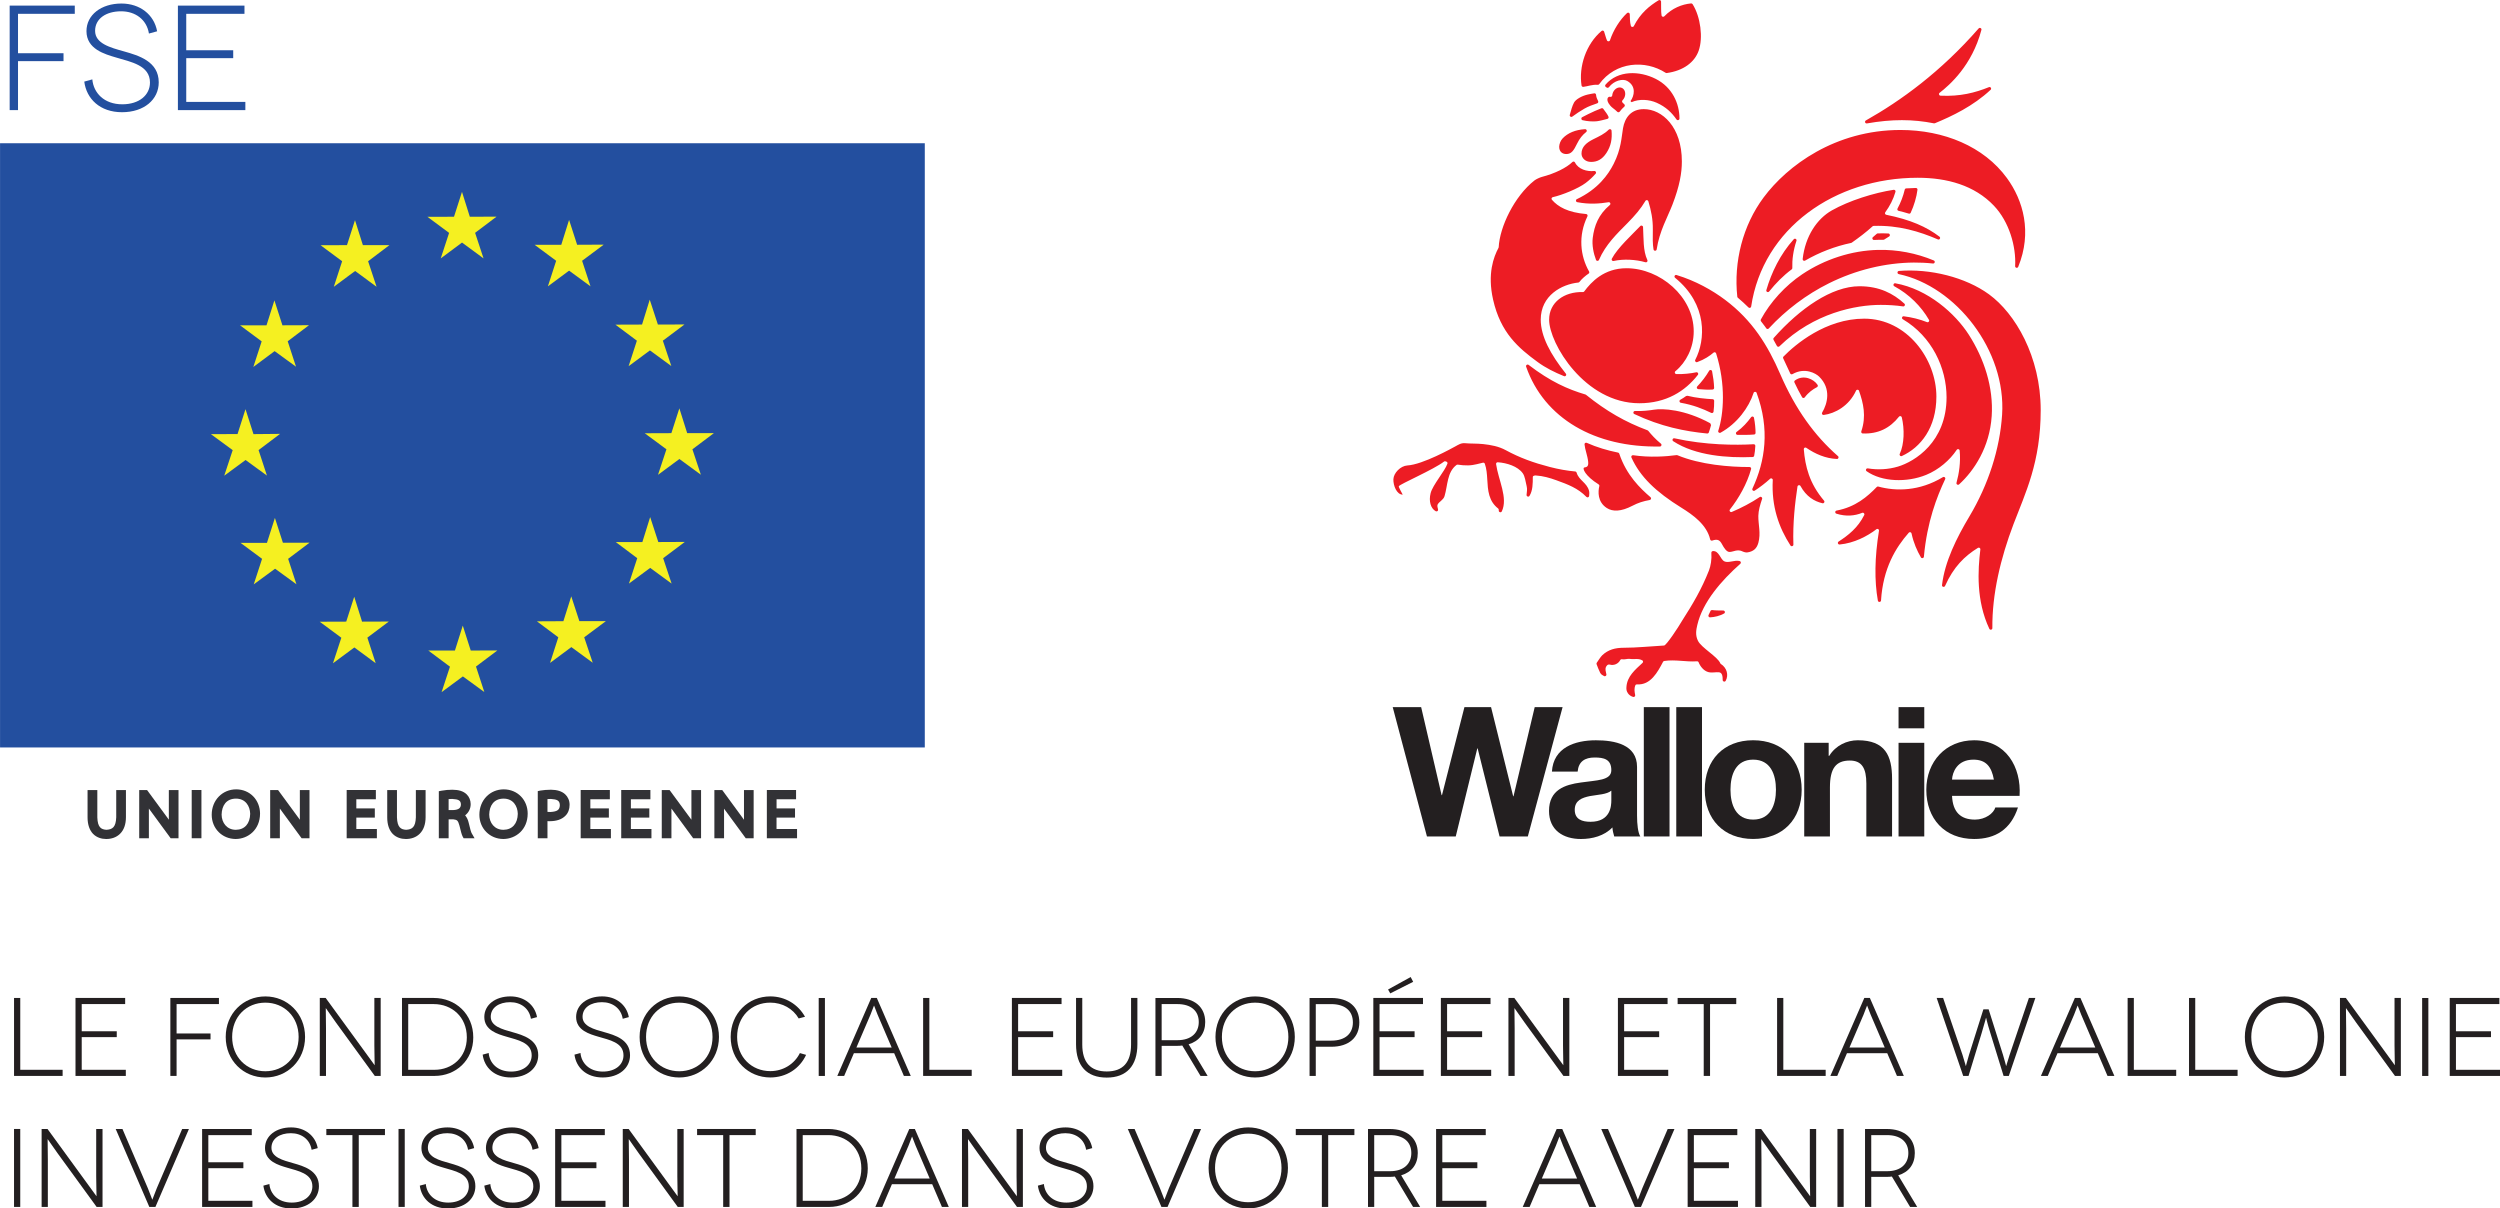 <?xml version="1.0" encoding="UTF-8"?>
<svg width="596.89" height="288.53" version="1.1" viewBox="0 0 596.89 288.53" xmlns="http://www.w3.org/2000/svg">
  <g transform="translate(-103.61 -131.68)" stroke-width=".133">
    <path d="m324.41 310.14h-220.79v-144.26h220.79v144.26" fill="#234f9f"/>
    <g fill="#f5f021">
      <path d="m215.78 183.43 6.383-0.021-5.121 3.859 2.015 6.109-5.137-3.784-5.084 3.784 1.999-6.093-5.175-3.837 6.345-0.016 1.907-5.941 1.869 5.941"/>
      <path d="m216 287 6.368-0.024-5.114 3.845 1.992 6.088-5.122-3.732-5.082 3.761 1.997-6.085-5.167-3.853h6.353l1.876-5.95 1.9 5.95"/>
      <path d="m164.13 235.33 6.352-0.061-5.137 3.868 1.999 6.095-5.105-3.724-5.092 3.753 2.021-6.109-5.197-3.815 6.352-0.021 1.9-5.942 1.908 5.957"/>
      <path d="m267.68 235.1h6.368l-5.122 3.853 2.021 6.072-5.129-3.755-5.105 3.777 2.013-6.095-5.183-3.829 6.36-0.024 1.908-5.925 1.869 5.925"/>
      <path d="m190.25 190.21 6.345-7e-3 -5.098 3.852 2.021 6.096-5.122-3.771-5.09 3.777 1.991-6.103-5.152-3.821 6.306-0.024 1.916-5.957 1.884 5.957"/>
      <path d="m171.04 209.35 6.345-0.024-5.084 3.837 1.983 6.072-5.105-3.723-5.084 3.784 1.991-6.109-5.167-3.837h6.322l1.884-5.958 1.915 5.958"/>
      <path d="m171.15 261.26 6.36-7e-3 -5.106 3.852 1.984 6.08-5.098-3.724-5.098 3.739 1.991-6.095-5.145-3.813h6.308l1.9-5.95 1.907 5.918"/>
      <path d="m239.48 184.18 1.923 5.942 6.352-0.032-5.167 3.853 2.007 6.101-5.114-3.745-5.061 3.753 1.976-6.109-5.159-3.821h6.383l1.861-5.942"/>
      <path d="m258.74 203.23 1.945 5.942 6.352-0.023-5.167 3.875 2.021 6.049-5.106-3.731-5.092 3.768 1.976-6.087-5.128-3.829 6.36-0.023 1.839-5.942"/>
      <path d="m190.05 280.1 6.391-0.023-5.122 3.845 1.991 6.103-5.098-3.763-5.105 3.777 1.999-6.095-5.16-3.823 6.329-0.023 1.908-5.942 1.869 5.942"/>
      <path d="m258.84 255.14 1.945 5.958 6.329-0.029-5.173 3.883 2.02 6.064-5.113-3.747-5.076 3.747 1.983-6.064-5.129-3.853h6.353l1.861-5.958"/>
      <path d="m240 274.06 1.937 5.92h6.33l-5.176 3.86 2.037 6.072-5.106-3.732-5.082 3.777 1.968-6.117-5.106-3.815 6.321-0.031 1.877-5.934"/>
    </g>
    <g fill="#323236">
      <path d="m131.36 320.31v6.527c-0.099 2.34-0.889 2.88-2.34 2.963-1.245-0.084-2.097-0.546-2.173-2.963v-6.527h-2.332v6.527c0 1.756 0.485 3.085 1.344 3.967 0.844 0.836 1.976 1.193 3.093 1.193h0.031c1.192 0 2.401-0.357 3.297-1.254 0.904-0.881 1.399-2.227 1.399-3.968v-6.465h-2.319"/>
      <path d="m143.92 320.31v7.082c-0.144-0.213-0.312-0.426-0.472-0.654l-4.725-6.428h-1.877v11.518h2.309v-7.097c0.213 0.29 0.427 0.571 0.647 0.875l4.559 6.222h1.869v-11.518h-2.309"/>
      <path d="m150.89 320.3h-1.511v11.518h2.324v-11.518h-0.813"/>
      <path d="m159.91 329.8h-0.015c-2.097-8e-3 -3.352-1.651-3.375-3.633 0.061-2.158 1.095-3.792 3.428-3.813 2.287 0 3.351 1.792 3.396 3.631-0.053 2.319-1.276 3.792-3.435 3.816m0.076-9.659c-3.252 7e-3 -5.828 2.56-5.828 6.062 0 3.283 2.485 5.776 5.721 5.79h0.016c2.94-0.015 5.789-2.21 5.805-6.064-0.016-3.213-2.379-5.782-5.715-5.789"/>
      <path d="m175.2 320.31v7.097c-0.152-0.213-0.319-0.441-0.479-0.669l-4.719-6.428h-1.885v11.518h2.311v-7.103c0.212 0.296 0.425 0.577 0.639 0.881l4.559 6.222h1.877v-11.518h-2.303"/>
      <path d="m186.38 320.3v11.518h7.212v-2.211h-4.908v-2.72h4.415v-2.19h-4.415v-2.18h4.665v-2.219h-6.969"/>
      <path d="m202.9 320.31v6.527c-0.091 2.34-0.889 2.88-2.332 2.963-1.239-0.075-2.097-0.546-2.181-2.963v-6.527h-2.325v6.527c0 1.756 0.479 3.085 1.337 3.967 0.844 0.836 1.984 1.193 3.093 1.193h0.031c1.192 0 2.408-0.357 3.297-1.254 0.904-0.881 1.405-2.227 1.405-3.968v-6.465h-2.325"/>
      <path d="m210.72 322.47c0.236-0.023 0.532-0.039 0.859-0.039 1.497 0.084 2.067 0.357 2.075 1.337-0.023 0.775-0.456 1.262-1.839 1.322h-1.095zm4.78 5.608c-0.144-0.647-0.425-1.238-0.836-1.733 0.799-0.615 1.331-1.557 1.323-2.696-8e-3 -0.875-0.343-1.719-0.959-2.311-0.781-0.768-1.921-1.103-3.441-1.103-0.813 0-1.793 0.077-2.561 0.228l-0.645 0.131v11.229h2.34v-4.528h1.08c0.995 0.129 1.147 0.266 1.511 1.526 0.32 1.269 0.488 2.052 0.753 2.576l0.236 0.425h2.613l-0.684-1.2c-0.144-0.228-0.372-1.002-0.729-2.545"/>
      <path d="m223.8 329.8h-8e-3c-2.097 0-3.359-1.651-3.381-3.633 0.053-2.158 1.109-3.792 3.428-3.813 2.301 0 3.357 1.792 3.396 3.631-0.045 2.319-1.277 3.792-3.435 3.816m0.068-9.659c-3.237 7e-3 -5.805 2.56-5.805 6.062 0 3.283 2.485 5.776 5.715 5.79h0.015c2.94-0.015 5.805-2.21 5.805-6.064 0-3.229-2.393-5.782-5.729-5.789"/>
      <path d="m235.02 325.55c-0.251 0-0.493-0.015-0.699-0.031v-3.055c0.236-0.022 0.509-0.03 0.829-0.03 1.465 0.1 2.096 0.365 2.127 1.49-0.053 1.055-0.493 1.518-2.257 1.625m0.131-5.319c-0.959 0-1.801 0.091-2.485 0.196l-0.661 0.137v11.261h2.317v-4.088c0.205 8e-3 0.395 8e-3 0.608 8e-3 1.444-8e-3 2.789-0.38 3.685-1.308 0.661-0.652 0.988-1.579 0.988-2.605 0-1.003-0.388-1.885-1.049-2.5-0.797-0.752-1.968-1.086-3.403-1.102"/>
      <path d="m242.25 320.3v11.518h7.218v-2.211h-4.909v-2.72h4.423v-2.19h-4.423v-2.18h4.659v-2.219h-6.968"/>
      <path d="m251.93 320.3v11.518h7.218v-2.211h-4.909v-2.72h4.4v-2.19h-4.4v-2.18h4.659v-2.219h-6.968"/>
      <path d="m268.69 320.31v7.082c-0.151-0.213-0.311-0.426-0.485-0.654l-4.727-6.428h-1.869v11.518h2.309v-7.103c0.205 0.296 0.419 0.577 0.639 0.881l4.56 6.222h1.876v-11.518h-2.303"/>
      <path d="m281.24 320.31v7.097c-0.145-0.213-0.312-0.441-0.479-0.669l-4.712-6.428h-1.877v11.518h2.311v-6.101c0-0.335 0-0.669-0.015-0.972 0.204 0.266 0.417 0.555 0.639 0.851l4.559 6.222h1.884v-11.518h-2.309"/>
      <path d="m286.7 320.3v11.518h7.21v-2.211h-4.9v-2.72h4.415v-2.19h-4.407v-2.18h4.657v-2.219h-6.976"/>
    </g>
    <g fill="#234f9f">
      <path d="m107.91 134.98v9.409h10.864v1.889h-10.864v11.692h-1.992v-24.951h15.545v1.961h-13.553"/>
      <path d="m139.17 139.69c-0.524-3.315-3.213-5.312-6.637-5.312-3.597 0-6.217 1.747-6.217 4.669 0 3.031 3.632 3.992 6.95 4.92 3.389 0.963 8.244 2.351 8.244 7.377 0 4.099-3.492 7.129-8.766 7.129-5.276 0-8.489-3.208-9.013-7.308l1.921-0.533c0.28 3.208 2.795 5.952 7.161 5.952 4.052 0 6.603-2.209 6.603-5.204 0-4.135-4.612-4.918-8.034-5.953-2.795-0.82-7.127-2.031-7.127-6.308 0-3.885 3.528-6.595 8.349-6.595 4.367 0 7.789 2.603 8.522 6.629l-1.956 0.536"/>
      <path d="m162.19 156.01v1.961h-16.105v-24.951h15.894v1.961h-13.902v8.697h11.213v1.888h-11.213v10.444h14.113"/>
    </g>
    <g fill="#231f20">
      <path d="m118.56 387.1v1.462h-11.597v-18.613h1.485v17.15h10.112"/>
      <path d="m133.65 387.1v1.462h-12.014v-18.613h11.858v1.462h-10.373v6.488h8.366v1.408h-8.366v7.792h10.529"/>
      <path d="m145.77 371.41v7.019h8.105v1.41h-8.105v8.721h-1.487v-18.613h11.598v1.462h-10.112"/>
      <path d="m166.96 387.45c4.431 0 7.949-3.35 7.949-8.191 0-4.892-3.519-8.189-7.949-8.189-4.457 0-7.923 3.297-7.923 8.189 0 4.84 3.465 8.191 7.923 8.191zm0-17.868c5.239 0 9.486 4.067 9.486 9.677 0 5.61-4.248 9.68-9.486 9.68-5.237 0-9.46-4.069-9.46-9.68 0-5.611 4.223-9.677 9.46-9.677"/>
      <path d="m194.5 369.95v18.613h-1.407l-9.304-12.79c-1.564-2.181-2.345-3.377-2.372-3.377h-0.025c-0.027 0 0.052 2.181 0.052 4.84v11.328h-1.485v-18.613h1.407l9.278 12.737c1.433 1.967 2.372 3.296 2.397 3.296h0.027c0.025 0-0.079-2.232-0.079-4.732v-11.301h1.511"/>
      <path d="m207.38 387.1c4.119 0 7.689-2.925 7.689-7.737 0-4.893-3.571-7.95-7.897-7.95h-6.098v15.688zm-0.208-17.15c5.212 0 9.434 3.828 9.434 9.413 0 5.478-4.171 9.2-9.226 9.2h-7.792v-18.613h7.584"/>
      <path d="m230.37 374.92c-0.391-2.473-2.397-3.961-4.952-3.961-2.684 0-4.639 1.302-4.639 3.483 0 2.26 2.711 2.977 5.186 3.669 2.528 0.719 6.151 1.755 6.151 5.505 0 3.057-2.607 5.317-6.541 5.317-3.936 0-6.333-2.393-6.724-5.452l1.433-0.397c0.208 2.392 2.084 4.441 5.343 4.441 3.023 0 4.925-1.651 4.925-3.884 0-3.084-3.44-3.669-5.995-4.441-2.084-0.611-5.316-1.515-5.316-4.705 0-2.898 2.632-4.919 6.229-4.919 3.257 0 5.811 1.942 6.359 4.945l-1.46 0.399"/>
      <path d="m252.29 374.92c-0.391-2.473-2.397-3.961-4.952-3.961-2.684 0-4.639 1.302-4.639 3.483 0 2.26 2.711 2.977 5.186 3.669 2.528 0.719 6.151 1.755 6.151 5.505 0 3.057-2.607 5.317-6.541 5.317-3.936 0-6.333-2.393-6.724-5.452l1.433-0.397c0.208 2.392 2.084 4.441 5.343 4.441 3.023 0 4.925-1.651 4.925-3.884 0-3.084-3.44-3.669-5.995-4.441-2.084-0.611-5.316-1.515-5.316-4.705 0-2.898 2.632-4.919 6.229-4.919 3.257 0 5.811 1.942 6.359 4.945l-1.46 0.399"/>
      <path d="m265.78 387.45c4.431 0 7.949-3.35 7.949-8.191 0-4.892-3.519-8.189-7.949-8.189-4.456 0-7.923 3.297-7.923 8.189 0 4.84 3.467 8.191 7.923 8.191zm0-17.868c5.239 0 9.486 4.067 9.486 9.677 0 5.61-4.248 9.68-9.486 9.68-5.237 0-9.46-4.069-9.46-9.68 0-5.611 4.223-9.677 9.46-9.677"/>
      <path d="m294.3 374.84c-1.356-2.34-3.909-3.776-6.776-3.776-4.483 0-7.923 3.297-7.923 8.189 0 4.84 3.492 8.164 7.923 8.164 3.101 0 5.76-1.701 7.062-4.307l1.485 0.424c-1.512 3.298-4.743 5.398-8.548 5.398-5.239 0-9.461-4.069-9.461-9.68 0-5.611 4.223-9.677 9.461-9.677 3.571 0 6.645 1.913 8.288 4.865l-1.512 0.398"/>
      <path d="m299.08 388.57v-18.613h1.485v18.613h-1.485"/>
      <path d="m316.5 381.78-3.363-7.844c-0.391-0.957-0.808-2.153-0.833-2.153h-0.027c-0.025 0-0.443 1.196-0.833 2.153l-3.363 7.844zm0.6 1.357h-9.617l-2.32 5.424h-1.641l8.105-18.613h1.329l8.105 18.613h-1.643l-2.319-5.424"/>
      <path d="m335.61 387.1v1.462h-11.597v-18.613h1.485v17.15h10.112"/>
      <path d="m357.22 387.1v1.462h-12.014v-18.613h11.858v1.462h-10.372v6.488h8.365v1.408h-8.365v7.792h10.528"/>
      <path d="m375.17 369.95v11.061c0 5.159-2.607 7.951-7.324 7.951-4.769 0-7.324-2.792-7.324-7.951v-11.061h1.487v11.114c0 4.281 1.981 6.434 5.837 6.434 3.857 0 5.812-2.153 5.812-6.434v-11.114h1.512"/>
      <path d="m384.74 380.03c3.311 0 5.082-1.783 5.082-4.335 0-2.74-1.955-4.281-5.082-4.281h-3.779v8.616zm5.5 8.534-4.352-7.259c-0.392 0.054-0.808 0.079-1.225 0.079h-3.701v7.18h-1.485v-18.613h5.186c4.169 0 6.697 2.206 6.697 5.744 0 2.712-1.459 4.572-3.961 5.317l4.535 7.552h-1.693"/>
      <path d="m403.27 387.45c4.429 0 7.948-3.35 7.948-8.191 0-4.892-3.519-8.189-7.948-8.189-4.457 0-7.924 3.297-7.924 8.189 0 4.84 3.467 8.191 7.924 8.191zm0-17.868c5.237 0 9.485 4.067 9.485 9.677 0 5.61-4.248 9.68-9.485 9.68-5.239 0-9.461-4.069-9.461-9.68 0-5.611 4.223-9.677 9.461-9.677"/>
      <path d="m421.46 380.14c3.336 0 5.16-1.675 5.16-4.361 0-2.845-2.007-4.36-5.16-4.36h-3.701v8.721zm0-10.184c4.196 0 6.697 2.18 6.697 5.822 0 3.616-2.501 5.823-6.697 5.823h-3.701v6.968h-1.485v-18.613h5.186"/>
      <path d="m435.54 368.86-0.521-0.93 5.394-2.979 0.599 1.144zm7.974 18.241v1.462h-12.014v-18.613h11.858v1.462h-10.373v6.488h8.367v1.408h-8.367v7.792h10.529"/>
      <path d="m459.64 387.1v1.462h-12.013v-18.613h11.857v1.462h-10.372v6.488h8.365v1.408h-8.365v7.792h10.528"/>
      <path d="m478.3 369.95v18.613h-1.407l-9.304-12.79c-1.564-2.181-2.347-3.377-2.372-3.377h-0.027c-0.025 0 0.052 2.181 0.052 4.84v11.328h-1.485v-18.613h1.408l9.277 12.737c1.435 1.967 2.372 3.296 2.399 3.296h0.025c0.027 0-0.077-2.232-0.077-4.732v-11.301h1.511"/>
      <path d="m501.91 387.1v1.462h-12.014v-18.613h11.858v1.462h-10.373v6.488h8.366v1.408h-8.366v7.792h10.529"/>
      <path d="m518.15 369.95v1.462h-6.255v17.15h-1.512v-17.15h-6.228v-1.462h13.994"/>
      <path d="m539.5 387.1v1.462h-11.597v-18.613h1.485v17.15h10.112"/>
      <path d="m553.6 381.78-3.361-7.844c-0.391-0.957-0.808-2.153-0.835-2.153h-0.025c-0.027 0-0.443 1.196-0.835 2.153l-3.361 7.844zm0.6 1.357h-9.617l-2.319 5.424h-1.643l8.105-18.613h1.329l8.105 18.613h-1.641l-2.32-5.424"/>
      <path d="m589.56 369.95-6.332 18.613h-1.252l-3.127-10.132c-0.887-2.818-1.017-3.748-1.043-3.748h-0.027c-0.025 0-0.208 0.93-1.068 3.748l-3.101 10.132h-1.277l-6.333-18.613h1.539l4.639 13.614c0.495 1.569 0.756 2.632 0.781 2.632h0.027c0.025 0 0.235-1.062 0.729-2.632l3.44-10.902h1.252l3.44 10.902c0.495 1.569 0.703 2.632 0.729 2.632h0.025c0.027 0 0.287-1.062 0.808-2.632l4.613-13.614h1.537"/>
      <path d="m603.87 381.78-3.361-7.844c-0.391-0.957-0.808-2.153-0.835-2.153h-0.025c-0.027 0-0.443 1.196-0.835 2.153l-3.361 7.844zm0.6 1.357h-9.617l-2.319 5.424h-1.643l8.105-18.613h1.329l8.105 18.613h-1.641l-2.32-5.424"/>
      <path d="m623.19 387.1v1.462h-11.597v-18.613h1.485v17.15h10.112"/>
      <path d="m637.85 387.1v1.462h-11.597v-18.613h1.485v17.15h10.112"/>
      <path d="m649.04 387.45c4.429 0 7.948-3.35 7.948-8.191 0-4.892-3.519-8.189-7.948-8.189-4.457 0-7.924 3.297-7.924 8.189 0 4.84 3.467 8.191 7.924 8.191zm0-17.868c5.237 0 9.485 4.067 9.485 9.677 0 5.61-4.248 9.68-9.485 9.68-5.239 0-9.461-4.069-9.461-9.68 0-5.611 4.223-9.677 9.461-9.677"/>
      <path d="m676.83 369.95v18.613h-1.408l-9.304-12.79c-1.564-2.181-2.345-3.377-2.371-3.377h-0.027c-0.027 0 0.052 2.181 0.052 4.84v11.328h-1.485v-18.613h1.407l9.278 12.737c1.433 1.967 2.372 3.296 2.397 3.296h0.027c0.025 0-0.079-2.232-0.079-4.732v-11.301h1.512"/>
      <path d="m681.91 388.57v-18.613h1.485v18.613h-1.485"/>
      <path d="m700.51 387.1v1.462h-12.014v-18.613h11.858v1.462h-10.372v6.488h8.365v1.408h-8.365v7.792h10.528"/>
      <path d="m106.96 419.84v-18.613h1.485v18.613h-1.485"/>
      <path d="m128.09 401.23v18.613h-1.407l-9.304-12.79c-1.564-2.181-2.347-3.377-2.372-3.377h-0.027c-0.025 0 0.052 2.182 0.052 4.84v11.328h-1.485v-18.613h1.408l9.277 12.737c1.433 1.967 2.372 3.296 2.399 3.296h0.025c0.027 0-0.079-2.232-0.079-4.732v-11.301h1.512"/>
      <path d="m148.72 401.23-8.001 18.613h-1.46l-8.027-18.613h1.616l6.073 14.173c0.469 1.116 1.016 2.685 1.041 2.685h0.027c0.025 0 0.6-1.569 1.043-2.685l6.072-14.173h1.616"/>
      <path d="m163.88 418.38v1.462h-12.014v-18.613h11.857v1.463h-10.372v6.488h8.367v1.409h-8.367v7.79h10.529"/>
      <path d="m178.01 406.2c-0.391-2.473-2.397-3.961-4.952-3.961-2.684 0-4.639 1.301-4.639 3.483 0 2.26 2.711 2.977 5.186 3.669 2.528 0.719 6.151 1.755 6.151 5.505 0 3.057-2.607 5.317-6.541 5.317-3.936 0-6.333-2.393-6.724-5.452l1.433-0.397c0.208 2.392 2.084 4.441 5.343 4.441 3.023 0 4.925-1.651 4.925-3.884 0-3.084-3.44-3.668-5.995-4.441-2.084-0.61-5.316-1.514-5.316-4.705 0-2.898 2.632-4.919 6.229-4.919 3.257 0 5.811 1.942 6.359 4.945l-1.46 0.399"/>
      <path d="m195.52 401.23v1.463h-6.255v17.15h-1.512v-17.15h-6.228v-1.463h13.994"/>
      <path d="m198.76 419.84v-18.613h1.485v18.613h-1.485"/>
      <path d="m215.36 406.2c-0.391-2.473-2.397-3.961-4.952-3.961-2.684 0-4.639 1.301-4.639 3.483 0 2.26 2.711 2.977 5.186 3.669 2.528 0.719 6.151 1.755 6.151 5.505 0 3.057-2.607 5.317-6.543 5.317-3.935 0-6.332-2.393-6.724-5.452l1.435-0.397c0.208 2.392 2.084 4.441 5.341 4.441 3.024 0 4.926-1.651 4.926-3.884 0-3.084-3.44-3.668-5.995-4.441-2.084-0.61-5.316-1.514-5.316-4.705 0-2.898 2.632-4.919 6.228-4.919 3.259 0 5.812 1.942 6.36 4.945l-1.46 0.399"/>
      <path d="m230.76 406.2c-0.391-2.473-2.397-3.961-4.952-3.961-2.684 0-4.639 1.301-4.639 3.483 0 2.26 2.711 2.977 5.186 3.669 2.528 0.719 6.151 1.755 6.151 5.505 0 3.057-2.607 5.317-6.541 5.317-3.936 0-6.333-2.393-6.724-5.452l1.433-0.397c0.208 2.392 2.084 4.441 5.343 4.441 3.023 0 4.925-1.651 4.925-3.884 0-3.084-3.44-3.668-5.995-4.441-2.084-0.61-5.316-1.514-5.316-4.705 0-2.898 2.632-4.919 6.229-4.919 3.257 0 5.811 1.942 6.359 4.945l-1.46 0.399"/>
      <path d="m248.17 418.38v1.462h-12.014v-18.613h11.858v1.463h-10.373v6.488h8.367v1.409h-8.367v7.79h10.529"/>
      <path d="m266.84 401.23v18.613h-1.408l-9.304-12.79c-1.563-2.181-2.345-3.377-2.371-3.377h-0.027c-0.027 0 0.052 2.182 0.052 4.84v11.328h-1.485v-18.613h1.407l9.278 12.737c1.433 1.967 2.372 3.296 2.397 3.296h0.027c0.025 0-0.079-2.232-0.079-4.732v-11.301h1.512"/>
      <path d="m284.04 401.23v1.463h-6.255v17.15h-1.512v-17.15h-6.228v-1.463h13.994"/>
      <path d="m301.57 418.38c4.119 0 7.689-2.925 7.689-7.737 0-4.893-3.571-7.95-7.897-7.95h-6.098v15.688zm-0.208-17.15c5.212 0 9.434 3.828 9.434 9.413 0 5.478-4.171 9.2-9.226 9.2h-7.792v-18.613h7.584"/>
      <path d="m325.58 413.06-3.363-7.844c-0.391-0.957-0.808-2.153-0.833-2.153h-0.027c-0.025 0-0.443 1.196-0.833 2.153l-3.363 7.844zm0.599 1.357h-9.617l-2.319 5.424h-1.641l8.104-18.613h1.329l8.107 18.613h-1.643l-2.32-5.424"/>
      <path d="m347.83 401.23v18.613h-1.407l-9.304-12.79c-1.564-2.181-2.347-3.377-2.372-3.377h-0.027c-0.025 0 0.052 2.182 0.052 4.84v11.328h-1.485v-18.613h1.408l9.277 12.737c1.435 1.967 2.372 3.296 2.399 3.296h0.025c0.027 0-0.077-2.232-0.077-4.732v-11.301h1.511"/>
      <path d="m362.93 406.2c-0.391-2.473-2.397-3.961-4.952-3.961-2.684 0-4.639 1.301-4.639 3.483 0 2.26 2.711 2.977 5.186 3.669 2.528 0.719 6.151 1.755 6.151 5.505 0 3.057-2.607 5.317-6.541 5.317-3.936 0-6.333-2.393-6.724-5.452l1.433-0.397c0.208 2.392 2.084 4.441 5.343 4.441 3.023 0 4.925-1.651 4.925-3.884 0-3.084-3.44-3.668-5.995-4.441-2.084-0.61-5.316-1.514-5.316-4.705 0-2.898 2.632-4.919 6.229-4.919 3.257 0 5.811 1.942 6.359 4.945l-1.46 0.399"/>
      <path d="m390.37 401.23-8.001 18.613h-1.46l-8.027-18.613h1.616l6.072 14.173c0.469 1.116 1.016 2.685 1.043 2.685h0.025c0.027 0 0.6-1.569 1.043-2.685l6.073-14.173h1.616"/>
      <path d="m401.63 418.72c4.429 0 7.948-3.351 7.948-8.191 0-4.89-3.519-8.189-7.948-8.189-4.457 0-7.924 3.299-7.924 8.189 0 4.84 3.467 8.191 7.924 8.191zm0-17.868c5.237 0 9.485 4.067 9.485 9.677 0 5.61-4.248 9.68-9.485 9.68-5.24 0-9.461-4.069-9.461-9.68 0-5.611 4.221-9.677 9.461-9.677"/>
      <path d="m426.98 401.23v1.463h-6.255v17.15h-1.512v-17.15h-6.228v-1.463h13.994"/>
      <path d="m435.49 411.31c3.311 0 5.082-1.782 5.082-4.334 0-2.74-1.955-4.281-5.082-4.281h-3.779v8.615zm5.5 8.535-4.352-7.259c-0.392 0.054-0.808 0.079-1.225 0.079h-3.701v7.18h-1.485v-18.613h5.186c4.169 0 6.697 2.207 6.697 5.744 0 2.712-1.459 4.572-3.961 5.317l4.535 7.552h-1.693"/>
      <path d="m458.5 418.38v1.462h-12.014v-18.613h11.857v1.463h-10.372v6.488h8.365v1.409h-8.365v7.79h10.529"/>
      <path d="m480.15 413.06-3.361-7.844c-0.391-0.957-0.808-2.153-0.835-2.153h-0.025c-0.027 0-0.443 1.196-0.835 2.153l-3.361 7.844zm0.6 1.357h-9.617l-2.319 5.424h-1.643l8.105-18.613h1.329l8.105 18.613h-1.641l-2.32-5.424"/>
      <path d="m503.4 401.23-8.001 18.613h-1.46l-8.027-18.613h1.616l6.072 14.173c0.469 1.116 1.016 2.685 1.043 2.685h0.025c0.027 0 0.6-1.569 1.043-2.685l6.073-14.173h1.616"/>
      <path d="m518.56 418.38v1.462h-12.014v-18.613h11.858v1.463h-10.372v6.488h8.365v1.409h-8.365v7.79h10.528"/>
      <path d="m537.23 401.23v18.613h-1.407l-9.304-12.79c-1.564-2.181-2.347-3.377-2.372-3.377h-0.027c-0.025 0 0.052 2.182 0.052 4.84v11.328h-1.485v-18.613h1.408l9.277 12.737c1.433 1.967 2.372 3.296 2.399 3.296h0.025c0.027 0-0.079-2.232-0.079-4.732v-11.301h1.512"/>
      <path d="m542.31 419.84v-18.613h1.487v18.613h-1.487"/>
      <path d="m554.16 411.31c3.309 0 5.081-1.782 5.081-4.334 0-2.74-1.953-4.281-5.081-4.281h-3.779v8.615zm5.498 8.535-4.352-7.259c-0.391 0.054-0.808 0.079-1.225 0.079h-3.7v7.18h-1.485v-18.613h5.185c4.171 0 6.699 2.207 6.699 5.744 0 2.712-1.46 4.572-3.961 5.317l4.535 7.552h-1.695"/>
    </g>
    <path d="m509.02 284.7c0.836 1.659 4.684 3.779 5.32 5.338 0.029 0.073 0.077 0.133 0.144 0.175 1.433 0.913 1.893 2.645 1.148 4.006-0.192 0.349-0.724 0.211-0.721-0.186 7e-3 -0.896-0.111-1.764-0.891-1.847-0.752-0.082-1.683 0.206-2.592-0.056-1.039-0.299-1.86-1.315-2.261-2.317-0.063-0.157-0.215-0.256-0.383-0.243-2.616 0.188-5.218-0.48-7.832-0.077-0.119 0.019-0.225 0.095-0.281 0.203-1.293 2.453-2.965 5.609-6.225 5.383-0.16-0.012-0.32 0.068-0.381 0.215-0.336 0.809-0.197 1.548-0.047 2.342 0.053 0.28-0.211 0.517-0.484 0.44-0.519-0.149-0.977-0.469-1.24-0.865-0.373-0.562-0.397-0.931-0.365-1.479 0.148-2.569 2.06-4.123 3.849-5.79 0.188-0.176 0.153-0.492-0.075-0.612-1.025-0.536-1.695-0.172-3.036-0.343-0.493-0.06-1.22 0.215-1.769 0.096-0.172-0.036-0.353 0.02-0.435 0.176-0.467 0.905-1.492 1.369-2.485 1.103-0.545-0.147-0.8 0.3-0.92 0.536-0.273 0.547-0.043 1.16 0.083 1.779 0.067 0.327-0.284 0.58-0.571 0.406-0.345-0.209-0.676-0.319-0.92-0.784-0.297-0.568-0.695-1.627-0.848-2.042-0.041-0.113-0.027-0.235 0.039-0.336 0.26-0.404 0.957-1.46 1.308-1.792 1.423-1.347 3.092-1.795 5.151-1.795 3.124 0 6.473-0.361 9.613-0.533 0.521 0 3.376-4.297 4.315-5.939 2.584-4.023 4.649-7.532 6.392-11.95 0.427-1.081 0.703-2.685 0.584-4.241-0.015-0.205 0.131-0.395 0.336-0.415 1.519-0.139 1.756 1.945 2.775 2.451 0.955 0.472 2.443-0.389 3.655-0.075 0.293 0.075 0.377 0.453 0.149 0.653-4.471 3.956-8.989 9.118-10.265 14.588-0.277 1.189-0.524 2.453 0.168 3.831m6.033-7.264c-0.887-0.016-1.889-1e-3 -2.649-0.105-0.157-0.023-0.313 0.044-0.389 0.181-0.175 0.313-0.336 0.676-0.491 1.02-0.116 0.261 0.083 0.555 0.367 0.539 1.111-0.059 2.339-0.357 3.347-0.919 0.339-0.189 0.203-0.709-0.184-0.716m-32.066-28.605c-0.515-1.928-2.444-2.504-2.949-4.297-0.044-0.157-0.172-0.276-0.332-0.291-1.993-0.192-3.899-0.515-6.084-1.079-3.852-0.993-7.176-2.192-10.53-4.019-1.661-0.905-3.507-1.239-5.361-1.445-1.477-0.161-3.196-0.088-4.241-0.204-1.045-0.115-1.669 0.355-2.409 0.751-0.741 0.396-7.742 4.331-11.453 4.555-1.653 0.097-3.289 1.815-3.345 3.284-0.056 1.468 0.771 3.685 2.227 3.685-0.345-0.717-1.033-1.797-0.929-2.011 0.268-0.511 8.413-4.019 10.784-5.881 0.105-0.081 0.241-0.104 0.365-0.06 0.072 0.025 0.141 0.051 0.212 0.075 0.197 0.068 0.309 0.277 0.243 0.476-0.595 1.767-3.492 5.038-4.011 7.049-0.484 1.888 5e-3 3.649 1.215 4.309 0.283 0.155 0.628-0.089 0.563-0.405-0.095-0.459-0.251-0.804-0.116-1.177 0.375-0.732 1.377-1.088 1.656-2.013 0.773-2.565 0.588-5.75 2.868-7.457 0.083-0.063 0.191-0.087 0.295-0.068 0.864 0.145 1.652 0.188 2.463 0.179 1.468-0.019 2.827-0.512 3.555-0.645 0.185-0.033 0.373 0.067 0.436 0.245 0.855 2.427 0.349 5.049 1.095 7.584 0.372 1.257 1.036 2.283 2.061 3.085 0.159 0.125 0.195 0.301 0.179 0.507-0.033 0.415 0.539 0.584 0.72 0.207 1.536-3.193-0.816-7.456-1.364-11.298-0.033-0.235 0.16-0.445 0.399-0.431 2.165 0.144 4.768 0.961 5.961 2.611 0.547 0.757 0.663 1.988 0.945 3.111 0.181 0.721 0.032 1.379-0.027 2.057-0.035 0.392 0.487 0.587 0.696 0.253 0.795-1.269 0.795-3.004 0.795-4.493 0-0.383 0.541-0.396 0.751-0.383 1.669 0.103 3.301 0.571 4.819 1.12 2.831 1.025 5.191 1.901 7.228 3.992 0.223 0.232 0.615 0.101 0.649-0.219 0.044-0.408 0.075-0.849-0.024-1.257m54.572-25.263c-0.889-1.383-3.377-2.559-5.418-1.052-0.14 0.103-0.185 0.297-0.113 0.457 0.543 1.205 1.247 2.511 1.832 3.535 0.133 0.236 0.467 0.256 0.629 0.039 0.917-1.217 1.948-1.929 2.916-2.433 0.2-0.105 0.277-0.355 0.155-0.545m19.616 16.466c-0.152 0.324 0.172 0.669 0.497 0.519 4.503-2.06 8.248-6.748 8.248-14.214 0-8.87-6.988-18.585-17.23-18.585-9.204 0-16.476 6.18-19.274 9.048-0.112 0.113-0.139 0.28-0.069 0.424 0.532 1.119 1.149 2.495 1.68 3.608 0.096 0.204 0.345 0.271 0.541 0.157 2.964-1.695 5.595-0.149 6.353 0.593 2.943 2.885 1.995 6.463 0.729 8.577-0.167 0.275 0.047 0.627 0.363 0.587 2.719-0.343 6.071-2.171 7.725-5.804 0.143-0.315 0.592-0.3 0.705 0.025 1.036 2.948 1.783 6.072 0.552 9.684-0.083 0.243 0.083 0.504 0.337 0.513 3.661 0.144 6.481-1.251 8.66-4.009 0.196-0.248 0.595-0.157 0.668 0.151 0.673 2.804 0.604 6.4-0.485 8.726m0.796-35.207c0.369 0.052 0.588-0.404 0.313-0.656-2.663-2.433-5.988-4.156-10.726-4.156-6.621 0-14.233 5.304-20.474 12.341-0.108 0.121-0.128 0.296-0.051 0.439 0.264 0.479 0.547 0.977 0.817 1.476 0.121 0.221 0.419 0.264 0.599 0.088 8.253-8.005 18.276-9.893 24.158-9.893 1.848 0 3.607 0.109 5.364 0.361m2.585-10.468c1.38-8e-3 2.919 0.053 4.555 0.228 0.436 0.048 0.591-0.565 0.185-0.733-4.199-1.748-8.754-2.623-13.32-2.515-6.285 0.149-12.708 2.215-18.084 5.816-4.051 2.713-7.612 6.617-9.886 10.805-0.072 0.135-0.056 0.299 0.04 0.42 0.327 0.408 0.648 0.827 0.961 1.259l0.301 0.428c0.14 0.197 0.424 0.216 0.588 0.037 4.083-4.411 9.006-8.124 14.372-10.79 6.413-3.187 13.429-4.9 20.287-4.955m-6.1-6.939c-0.843-0.044-1.687-0.049-2.531-0.02-0.091 4e-3 -0.173 0.036-0.24 0.096-0.259 0.232-0.585 0.516-0.917 0.8-0.275 0.236-0.099 0.688 0.265 0.671 0.764-0.039 1.583-0.052 2.223-0.037 0.069 0 0.136-0.015 0.197-0.051 0.415-0.235 0.816-0.489 1.207-0.759 0.301-0.208 0.16-0.679-0.204-0.7m5.332-4.943c0.807-1.727 1.404-3.756 1.621-5.5 0.029-0.227-0.156-0.428-0.388-0.425-0.767 0.011-1.537 0.045-2.312 0.103-0.165 0.013-0.303 0.133-0.34 0.293-0.372 1.569-0.953 3.095-1.723 4.515-0.12 0.221 0 0.491 0.244 0.549 0.82 0.195 1.633 0.413 2.441 0.663 0.18 0.056 0.376-0.025 0.456-0.197m-27.919 6.321c-3.231 3.588-5.322 7.94-6.541 12.129-0.116 0.403 0.408 0.667 0.671 0.339 1.573-1.959 3.357-3.784 5.377-5.279 0.097-0.071 0.155-0.185 0.151-0.308-0.071-2.004 0.232-4.241 0.989-6.512 0.133-0.395-0.368-0.679-0.647-0.369m17.469-27.657c6.019-1.049 10.94-1.028 16.01-0.019 0.072 0.015 0.148 8e-3 0.216-0.021 4.099-1.689 9.162-4.105 13.305-7.984 0.309-0.289-4e-3 -0.795-0.397-0.635-3.295 1.328-6.868 2.261-11.557 2.037-0.356-0.016-0.504-0.463-0.224-0.681 2.393-1.864 7.74-6.511 9.985-15.028 0.104-0.391-0.395-0.649-0.659-0.345-9.082 10.397-18.584 17.261-26.929 21.969-0.372 0.212-0.171 0.781 0.249 0.707m12.15 12.974c6.98 0 13.532 1.793 18.172 6.673 3.679 3.868 5.328 9.772 5.072 14.418-0.024 0.433 0.571 0.572 0.735 0.172 3.369-8.273 1.196-15.853-2.697-21.191-5.513-7.556-15.066-11.478-25.419-11.478-15.58 0-27.019 8.513-32.663 16.096-4.995 6.709-7.183 15.388-6.293 23.706 0.011 0.099 0.059 0.189 0.135 0.252 0.875 0.736 1.721 1.507 2.535 2.315 0.224 0.221 0.597 0.096 0.643-0.216 2.764-18.625 19.962-30.746 39.783-30.746m-66.488 53.837c6.389 0 10.942-2.857 13.984-6.782 0.219-0.283-0.036-0.685-0.387-0.609-1.271 0.272-3.157 0.493-4.764 0.421-0.355-0.015-0.495-0.455-0.22-0.679 2.567-2.104 4.375-5.627 4.375-9.51 0-8.312-8.075-15.076-16.05-15.076-5.392 0-8.438 3.309-10.092 5.543-0.072 0.1-0.188 0.153-0.312 0.149-4.507-0.131-8.068 2.477-8.068 6.589 0 5.688 8.545 19.954 21.534 19.954m14.066-3.368c1.184 0.115 2.425 0.164 3.44 0.1 0.205-0.012 0.361-0.193 0.355-0.399-0.052-1.352-0.224-2.612-0.485-3.964-0.067-0.344-0.524-0.428-0.703-0.125-0.789 1.349-1.748 2.609-2.839 3.736-0.224 0.232-0.089 0.621 0.232 0.652m13.229 13.153c-4.308 0.255-11.508 0.224-18.904-1.412-0.415-0.091-0.648 0.461-0.295 0.693 5.332 3.492 13.084 4.021 18.97 3.775 0.175-7e-3 0.319-0.131 0.357-0.301 0.139-0.627 0.244-1.563 0.271-2.357 8e-3 -0.227-0.173-0.412-0.4-0.397m-17.396-9.904c2.959 0.532 5.183 1.405 7.274 2.423 0.236 0.115 0.511-0.033 0.548-0.292 0.121-0.844 0.152-1.664 0.149-2.599 0-0.205-0.159-0.375-0.364-0.383-1.373-0.051-4.103-0.315-6.016-0.817-0.115 0.024-0.205 0.041-0.319 0.065-0.404 0.307-0.908 0.62-1.399 0.9-0.309 0.175-0.223 0.64 0.125 0.703m-11.096 2.696c6.353 2.997 11.985 4.117 17.392 4.647 0.177 0.017 0.344-0.089 0.403-0.256 0.201-0.575 0.376-1.164 0.529-1.759-0.072-0.16-0.121-0.276-0.192-0.436-6.122-3.332-11.374-3.576-13.465-3.233-1.105 0.18-2.719 0.376-4.492 0.312-0.411-0.015-0.547 0.552-0.175 0.725m24.634 4.972c1.236 0.017 2.775 0.019 3.973-0.087 0.196-0.017 0.343-0.18 0.344-0.376 4e-3 -0.94-0.12-2.361-0.376-3.621-0.065-0.323-0.483-0.413-0.679-0.148-0.887 1.203-1.961 2.435-3.475 3.541-0.297 0.216-0.157 0.685 0.212 0.691m-18.28 2.096c-1.237-0.997-2.347-2.224-3.024-3.071-0.043-0.052-0.096-0.091-0.16-0.113-5.327-1.979-9.844-4.58-14.705-8.485-0.037-0.029-0.08-0.052-0.127-0.065-4.229-1.251-8.364-3.087-13.57-7.069-0.301-0.231-0.717 0.075-0.592 0.433 4.313 12.349 16.41 19.349 31.955 19.052 0.357-7e-3 0.501-0.457 0.223-0.681m-2.473 12.793c-2.46-2.119-5.74-5.242-7.471-10.406-0.043-0.125-0.149-0.223-0.281-0.249-2.548-0.517-5.092-1.268-7.473-2.331-0.264-0.117-0.563 0.081-0.539 0.368 0.112 1.245 0.735 2.721 0.875 4.167 0.115 1.179-0.38 1.253-0.897 1.347-0.621 0.112 0.167 2.04 3.385 4.033 0.139 0.088 0.215 0.251 0.175 0.409-0.32 1.307-0.467 3.78 1.775 5.231 1.421 0.919 3.407 0.888 6.141-0.539 1.368-0.712 2.567-1.087 4.124-1.369 0.315-0.057 0.429-0.452 0.187-0.66m25.735 10.906c0.641-2.297-0.032-4.377 0-6.46 0.019-1.245 0.432-2.669 0.899-4.051 0.116-0.345-0.271-0.64-0.572-0.436-2.015 1.356-4.401 2.595-6.66 3.552-0.36 0.152-0.689-0.28-0.448-0.587 2.104-2.669 4.095-6.151 5.054-9.658 0.067-0.243-0.119-0.479-0.369-0.479-4.705 7e-3 -11.712-0.529-17.232-2.821-0.06-0.025-0.121-0.033-0.187-0.025-2.475 0.337-6.367 0.619-10.378 0.028-0.295-0.043-0.532 0.253-0.411 0.527 2.049 4.591 5.862 8.246 11.953 12.017 2.781 1.723 6.043 4.061 6.851 7.552 0.052 0.224 0.281 0.36 0.499 0.284 1.245-0.435 1.793-0.144 2.331 0.872 0.483 0.909 1.093 1.832 1.761 1.84 0.545 7e-3 0.731-0.147 1.555-0.316 0.509-0.089 1.001-0.057 1.347 0.099 0.627 0.283 1.055 0.387 1.419 0.329 1.4-0.224 2.208-0.899 2.589-2.267m15.689-10.088c-3.513-4.129-4.499-8.192-4.833-12.274-0.027-0.32 0.327-0.532 0.591-0.348 2.12 1.46 4.628 2.565 7.317 2.667 0.359 0.015 0.529-0.435 0.259-0.672-5.6-4.889-10.16-11.196-13.796-19.594-2.972-6.865-6.629-12.82-13.166-17.73-3.043-2.284-7.064-4.555-11.593-5.92-0.399-0.12-0.664 0.4-0.341 0.664 7.821 6.386 7.271 14.868 4.815 19.589-0.161 0.311 0.136 0.659 0.463 0.54 1.756-0.643 3.037-1.512 3.899-2.264 0.207-0.18 0.533-0.088 0.616 0.175 2.335 7.415 1.831 14.454 0.512 18.494-0.105 0.325 0.253 0.615 0.553 0.448 3.981-2.209 6.756-6.033 7.883-9.501 0.113-0.348 0.596-0.357 0.723-0.011 3.188 8.684 2.081 16.262-0.997 22.861-0.163 0.347 0.229 0.688 0.549 0.481 1.204-0.779 2.527-1.784 3.669-2.831 0.251-0.229 0.653-0.04 0.636 0.299-0.343 6.303 1.455 11.338 4.223 15.628 0.211 0.324 0.716 0.165 0.701-0.22-0.179-5.117 0.403-10.093 0.976-13.854 0.053-0.357 0.537-0.451 0.712-0.133 1.391 2.529 3.287 3.664 5.252 4.128 0.361 0.085 0.621-0.337 0.38-0.62m28.369-5.611c-5.608 3.391-11.225 3.391-15.417 2.243-0.132-0.037-0.271 0-0.367 0.1-2.227 2.304-5.085 4.797-9.601 5.633-0.387 0.072-0.419 0.621-0.043 0.739 2.284 0.724 4.368 0.536 6.175-0.201 0.319-0.131 0.632 0.22 0.479 0.529-1.501 3.044-3.872 4.883-6.12 6.333-0.339 0.219-0.156 0.741 0.245 0.704 3.436-0.325 6.588-1.964 8.79-3.649 0.276-0.212 0.661 0.021 0.604 0.365-1.036 6.409-1.109 11.92-0.268 16.678 0.08 0.447 0.729 0.409 0.757-0.043 0.48-7.675 3.504-12.624 6.629-16.173 0.208-0.237 0.592-0.124 0.657 0.184 0.487 2.279 1.332 4.151 2.235 5.708 0.189 0.325 0.679 0.217 0.713-0.157 0.763-8.353 3.096-14.305 5.076-18.51 0.163-0.341-0.22-0.677-0.545-0.483m11.658-14.548c0.459-6.932-1.829-13.784-5.465-19.461-3.203-5.003-9.733-10.88-17.545-12.278-0.42-0.075-0.624 0.508-0.247 0.711 3.532 1.892 6.452 4.835 8.285 8.023 0.181 0.313-0.137 0.677-0.472 0.543-1.816-0.719-3.643-1.148-5.536-1.397-0.412-0.055-0.605 0.493-0.247 0.704 6.982 4.123 10.449 11.665 10.449 18.624 0 10.69-7.593 15.358-11.61 16.56-2.312 0.691-4.797 0.82-7.191 0.423-0.391-0.067-0.608 0.455-0.283 0.683 3.637 2.556 9.585 2.755 14.218 0.867 2.997-1.219 5.67-3.527 7.293-5.976 0.2-0.301 0.667-0.191 0.701 0.168 0.269 2.78-0.144 5.485-0.756 7.701-0.101 0.368 0.347 0.635 0.629 0.376 3.56-3.249 7.282-8.837 7.774-16.268m-11.129 40.511c-0.177 0.399-0.783 0.245-0.731-0.189 0.669-5.624 3.477-11.27 6.53-16.384 4.564-7.644 7.276-16.126 7.816-24.273 1.017-15.38-11.028-30.694-24.666-33.595-0.433-0.091-0.404-0.721 0.037-0.757 7.416-0.599 15.894 1.491 21.511 5.59 6.221 4.543 12.333 14.814 12.333 27.646 0 12.474-3.668 19.782-6.498 27.231-3.08 8.105-5.125 16.678-5.044 24.807 4e-3 0.404-0.552 0.535-0.724 0.167-3.183-6.771-2.741-14.005-2.14-18.96 0.039-0.32-0.311-0.533-0.584-0.365-3.167 1.959-5.809 4.52-7.841 9.081m-83.343-77.837c0.12 0.313 0.567 0.317 0.7 0.011 1.613-3.712 4.283-6.224 6.824-8.805 1.777-1.803 3.144-3.384 4.28-5.297 0.168-0.285 0.593-0.227 0.691 0.087 0.657 2.144 1.107 4.38 1.071 6.733-0.029 1.961-0.06 3.5 0.169 4.777 0.075 0.423 0.688 0.408 0.751-0.016 0.639-4.348 2.66-7.803 3.772-10.705 1.712-4.46 2.24-7.549 2.24-10.286 0-8.253-4.712-12.494-9.085-12.494-3.051 0-4.531 2.041-4.965 4.56-0.376 2.195-0.419 4.929-2.236 8.518-1.296 2.563-3.748 6.036-8.785 8.414-0.333 0.157-0.275 0.651 0.088 0.721 2.848 0.559 5.341 0.361 7.482 0.015 0.381-0.061 0.596 0.416 0.301 0.667-2.72 2.292-3.713 4.929-4.079 7.861-0.211 1.681 0.179 3.671 0.781 5.24m10.577-8.08c-1.947 2.045-5.441 5.207-6.801 7.805-0.149 0.283 0.111 0.608 0.421 0.537 2.379-0.532 5.303-0.364 7.616 0.305 0.315 0.089 0.597-0.224 0.456-0.52-1.069-2.223-0.881-5.216-1.036-7.883-0.02-0.333-0.425-0.485-0.656-0.245m71.428 2.536c-3.107-2.363-6.95-4.06-12.706-5.226-0.273-0.055-0.397-0.372-0.232-0.599 1.067-1.467 1.907-3.071 2.432-4.883 0.077-0.264-0.151-0.524-0.423-0.483-4.708 0.712-10.672 2.604-14.762 4.916-3.508 1.984-6.354 6.1-6.972 11.618-0.035 0.315 0.296 0.533 0.571 0.375 3.427-1.984 7.173-3.421 11.006-4.224 0.049-0.011 0.097-0.031 0.139-0.06 1.784-1.252 3.473-2.528 4.972-3.904 0.067-0.061 0.153-0.096 0.245-0.1 5.939-0.205 10.956 1.332 15.35 3.225 0.415 0.179 0.739-0.383 0.38-0.656m-85.305-28.527c-0.311 0.167-0.257 0.635 0.087 0.719 1.125 0.276 2.5 0.355 3.42 0.252 0.635-0.072 1.819-0.383 2.513-0.564 0.233-0.061 0.359-0.317 0.255-0.535-0.133-0.285-0.299-0.583-0.512-0.876-0.256-0.347-0.497-0.668-0.716-0.98-0.104-0.147-0.289-0.205-0.457-0.141-1.055 0.405-2.097 0.873-3.112 1.371-0.397 0.195-0.948 0.473-1.477 0.755m-5.493 7.038c0 1.253 0.827 1.761 1.683 1.761 1.24 0 1.775-0.799 2.613-2.523 0.567-1.16 1.253-2.027 2.139-2.723 0.304-0.236 0.12-0.716-0.264-0.692-2.311 0.139-4.123 0.924-5.319 2.175-0.54 0.564-0.816 1.337-0.852 2.001m12.504-3.831c-0.028-0.333-0.433-0.472-0.669-0.235-1.037 1.044-2.263 1.584-3.692 2.297-1.604 0.801-2.809 1.8-2.809 3.415 0 1.033 0.875 1.997 2.288 1.997 1.412 0 2.625-0.559 3.656-2.131 1.115-1.701 1.393-3.387 1.227-5.344m2.648-6.675c-0.183-0.148-0.18-0.412-0.013-0.58 0.18-0.18 0.335-0.401 0.448-0.66 0.408-0.933 0.124-1.957-0.632-2.288-0.756-0.331-1.699 0.157-2.107 1.091-0.103 0.236-0.161 0.479-0.177 0.712-0.016 0.233-0.243 0.395-0.469 0.337-0.211-0.053-0.405-0.019-0.572 0.22-0.187 0.267-0.171 0.749 0.161 1.309 0.231 0.391 0.588 0.815 1.023 1.144 0.373 0.283 0.741 0.576 1.065 0.9 0.167 0.167 0.44 0.144 0.577-0.048 0.311-0.427 0.7-0.843 1.088-1.176 0.156-0.133 0.176-0.375 0.043-0.533-0.136-0.16-0.288-0.308-0.435-0.428m16.337-23.695c-2.168 0.204-4.548 1.147-6.386 3.08-0.217 0.228-0.605 0.113-0.659-0.197-0.172-1.035-0.064-2.385-0.116-3.328-0.016-0.291-0.337-0.46-0.585-0.308-2.181 1.332-4.336 3.056-5.918 6.165-0.153 0.303-0.612 0.273-0.708-0.052-0.269-0.912-0.215-2.001-0.263-2.797-0.019-0.328-0.412-0.484-0.653-0.259-1.723 1.609-3.267 4.079-4.071 6.489-0.112 0.332-0.573 0.355-0.717 0.035-0.303-0.664-0.456-1.489-0.688-2.104-0.092-0.241-0.407-0.319-0.605-0.151-3.759 3.185-5.468 8.544-4.781 13.024 0.032 0.205 0.225 0.347 0.431 0.324 0.983-0.107 2.195-0.6 3.436-0.485 0.136 0.011 0.268-0.045 0.348-0.156 3.928-5.417 10.998-5.849 15.865-2.716 0.079 0.051 0.172 0.072 0.264 0.06 4.008-0.553 6.649-2.589 7.621-5.325 1.092-3.079 0.467-8.077-1.447-11.118-0.079-0.125-0.22-0.195-0.367-0.18m-25.054 50.285c-4.333-0.372-6.701-1.709-8.169-3.408-0.188-0.217-0.076-0.56 0.207-0.62 2.204-0.483 6.071-2.055 7.843-3.383 0.873-0.659 1.675-1.407 2.396-2.224 0.235-0.271 9e-3 -0.679-0.344-0.641-1.747 0.187-3.789-0.419-4.587-2.028-0.121-0.244-0.431-0.307-0.624-0.115-1.381 1.356-4.152 2.741-7.308 3.56-0.459 0.12-1.365 0.54-1.744 0.836-4.819 3.781-8.304 11.117-8.545 15.938-3e-3 0.055-0.016 0.103-0.04 0.149-1.177 2.193-2.691 6.2-1.295 12.378 1.795 7.941 6.062 11.536 10.61 14.872 1.915 1.407 4.051 2.471 6.324 3.392 0.363 0.149 0.683-0.285 0.439-0.592-3.695-4.624-6-8.969-6-12.894 0-5.777 5.004-8.453 8.98-8.864 0.103-0.011 0.191-0.061 0.252-0.143 0.627-0.815 1.517-1.531 2.204-1.996 0.164-0.112 0.207-0.328 0.108-0.5-2.137-3.747-2.627-8.568-0.396-13.168 0.119-0.243-0.04-0.527-0.311-0.551m-0.431-25.151c0.995-0.575 2.059-0.923 3.079-1.281 0.223-0.077 0.323-0.337 0.211-0.544-0.253-0.477-0.449-0.971-0.488-1.493-0.016-0.224-0.219-0.383-0.44-0.348-0.489 0.075-1.033 0.167-1.601 0.303-1.415 0.341-2.805 1.133-3.228 1.919-0.444 0.825-0.712 1.903-1.003 2.917-0.101 0.355 0.3 0.637 0.596 0.42 0.911-0.668 1.863-1.309 2.875-1.892m5.176-5.152c0.061 0.033 0.123 0.069 0.181 0.108 0.173 0.112 0.395 0.061 0.521-0.1 1.209-1.563 3.281-2.097 4.375-1.475 2.221 1.265 1.668 3.595 0.769 4.811 0.064 0.052 0.172 0.147 0.259 0.249 1.824-0.821 4.193-0.656 6 0.147 2.223 0.992 3.605 2.367 4.727 3.98 0.221 0.316 0.709 0.161 0.709-0.225 1e-3 -3.552-1.716-7.449-5.64-9.444-3.881-1.973-9.053-2.109-12.024 1.364-0.157 0.187-0.091 0.467 0.123 0.585" fill="#ed1c24"/>
    <g fill="#231f20">
      <path d="m470.03 300.51-5.06 21.277h-0.087l-5.276-21.277h-6.356l-5.362 21.018h-0.088l-4.885-21.018h-6.789l8.173 30.877h6.876l5.146-21.018h0.085l5.233 21.018h6.745l8.302-30.877h-6.659"/>
      <path d="m474.14 315.91c0.347-5.753 5.492-7.483 10.508-7.483 4.455 0 9.817 0.996 9.817 6.357v11.635c0 2.032 0.217 4.064 0.779 4.972h-6.226c-0.217-0.692-0.391-1.427-0.432-2.161-1.947 2.032-4.801 2.767-7.527 2.767-4.237 0-7.611-2.12-7.611-6.702 0-5.058 3.805-6.27 7.611-6.789 3.764-0.563 7.265-0.433 7.265-2.942 0-2.637-1.816-3.026-3.977-3.026-2.336 0-3.849 0.95-4.065 3.373zm14.184 4.54c-1.037 0.909-3.199 0.952-5.101 1.297-1.904 0.391-3.633 1.038-3.633 3.288 0 2.292 1.772 2.853 3.763 2.853 4.8 0 4.972-3.805 4.972-5.145v-2.293"/>
      <path d="m496.08 331.39h6.14v-30.878h-6.14v30.878"/>
      <path d="m503.83 331.39h6.141v-30.878h-6.141v30.878"/>
      <path d="m522.18 308.42c7.049 0 11.59 4.671 11.59 11.806 0 7.092-4.541 11.762-11.59 11.762-7.005 0-11.546-4.67-11.546-11.762 0-7.136 4.541-11.806 11.546-11.806m0 18.942c4.195 0 5.449-3.589 5.449-7.136 0-3.588-1.255-7.178-5.449-7.178-4.152 0-5.407 3.591-5.407 7.178 0 3.547 1.255 7.136 5.407 7.136"/>
      <path d="m534.38 309.03h5.837v3.114h0.131c1.556-2.508 4.237-3.72 6.832-3.72 6.53 0 8.173 3.676 8.173 9.212v13.753h-6.141v-12.629c0-3.674-1.08-5.492-3.935-5.492-3.331 0-4.757 1.86-4.757 6.4v11.721h-6.14v-22.358"/>
      <path d="m556.9 305.57h6.141v-5.06h-6.141zm0 25.818h6.141v-22.357h-6.141v22.357"/>
      <path d="m569.67 321.7c0.172 3.892 2.076 5.667 5.492 5.667 2.465 0 4.455-1.513 4.844-2.897h5.405c-1.729 5.276-5.405 7.524-10.465 7.524-7.049 0-11.417-4.843-11.417-11.762 0-6.702 4.628-11.806 11.417-11.806 7.611 0 11.286 6.4 10.854 13.276zm9.989-3.891c-0.563-3.114-1.903-4.757-4.887-4.757-3.891 0-5.016 3.028-5.103 4.757h9.989"/>
    </g>
  </g>
</svg>
